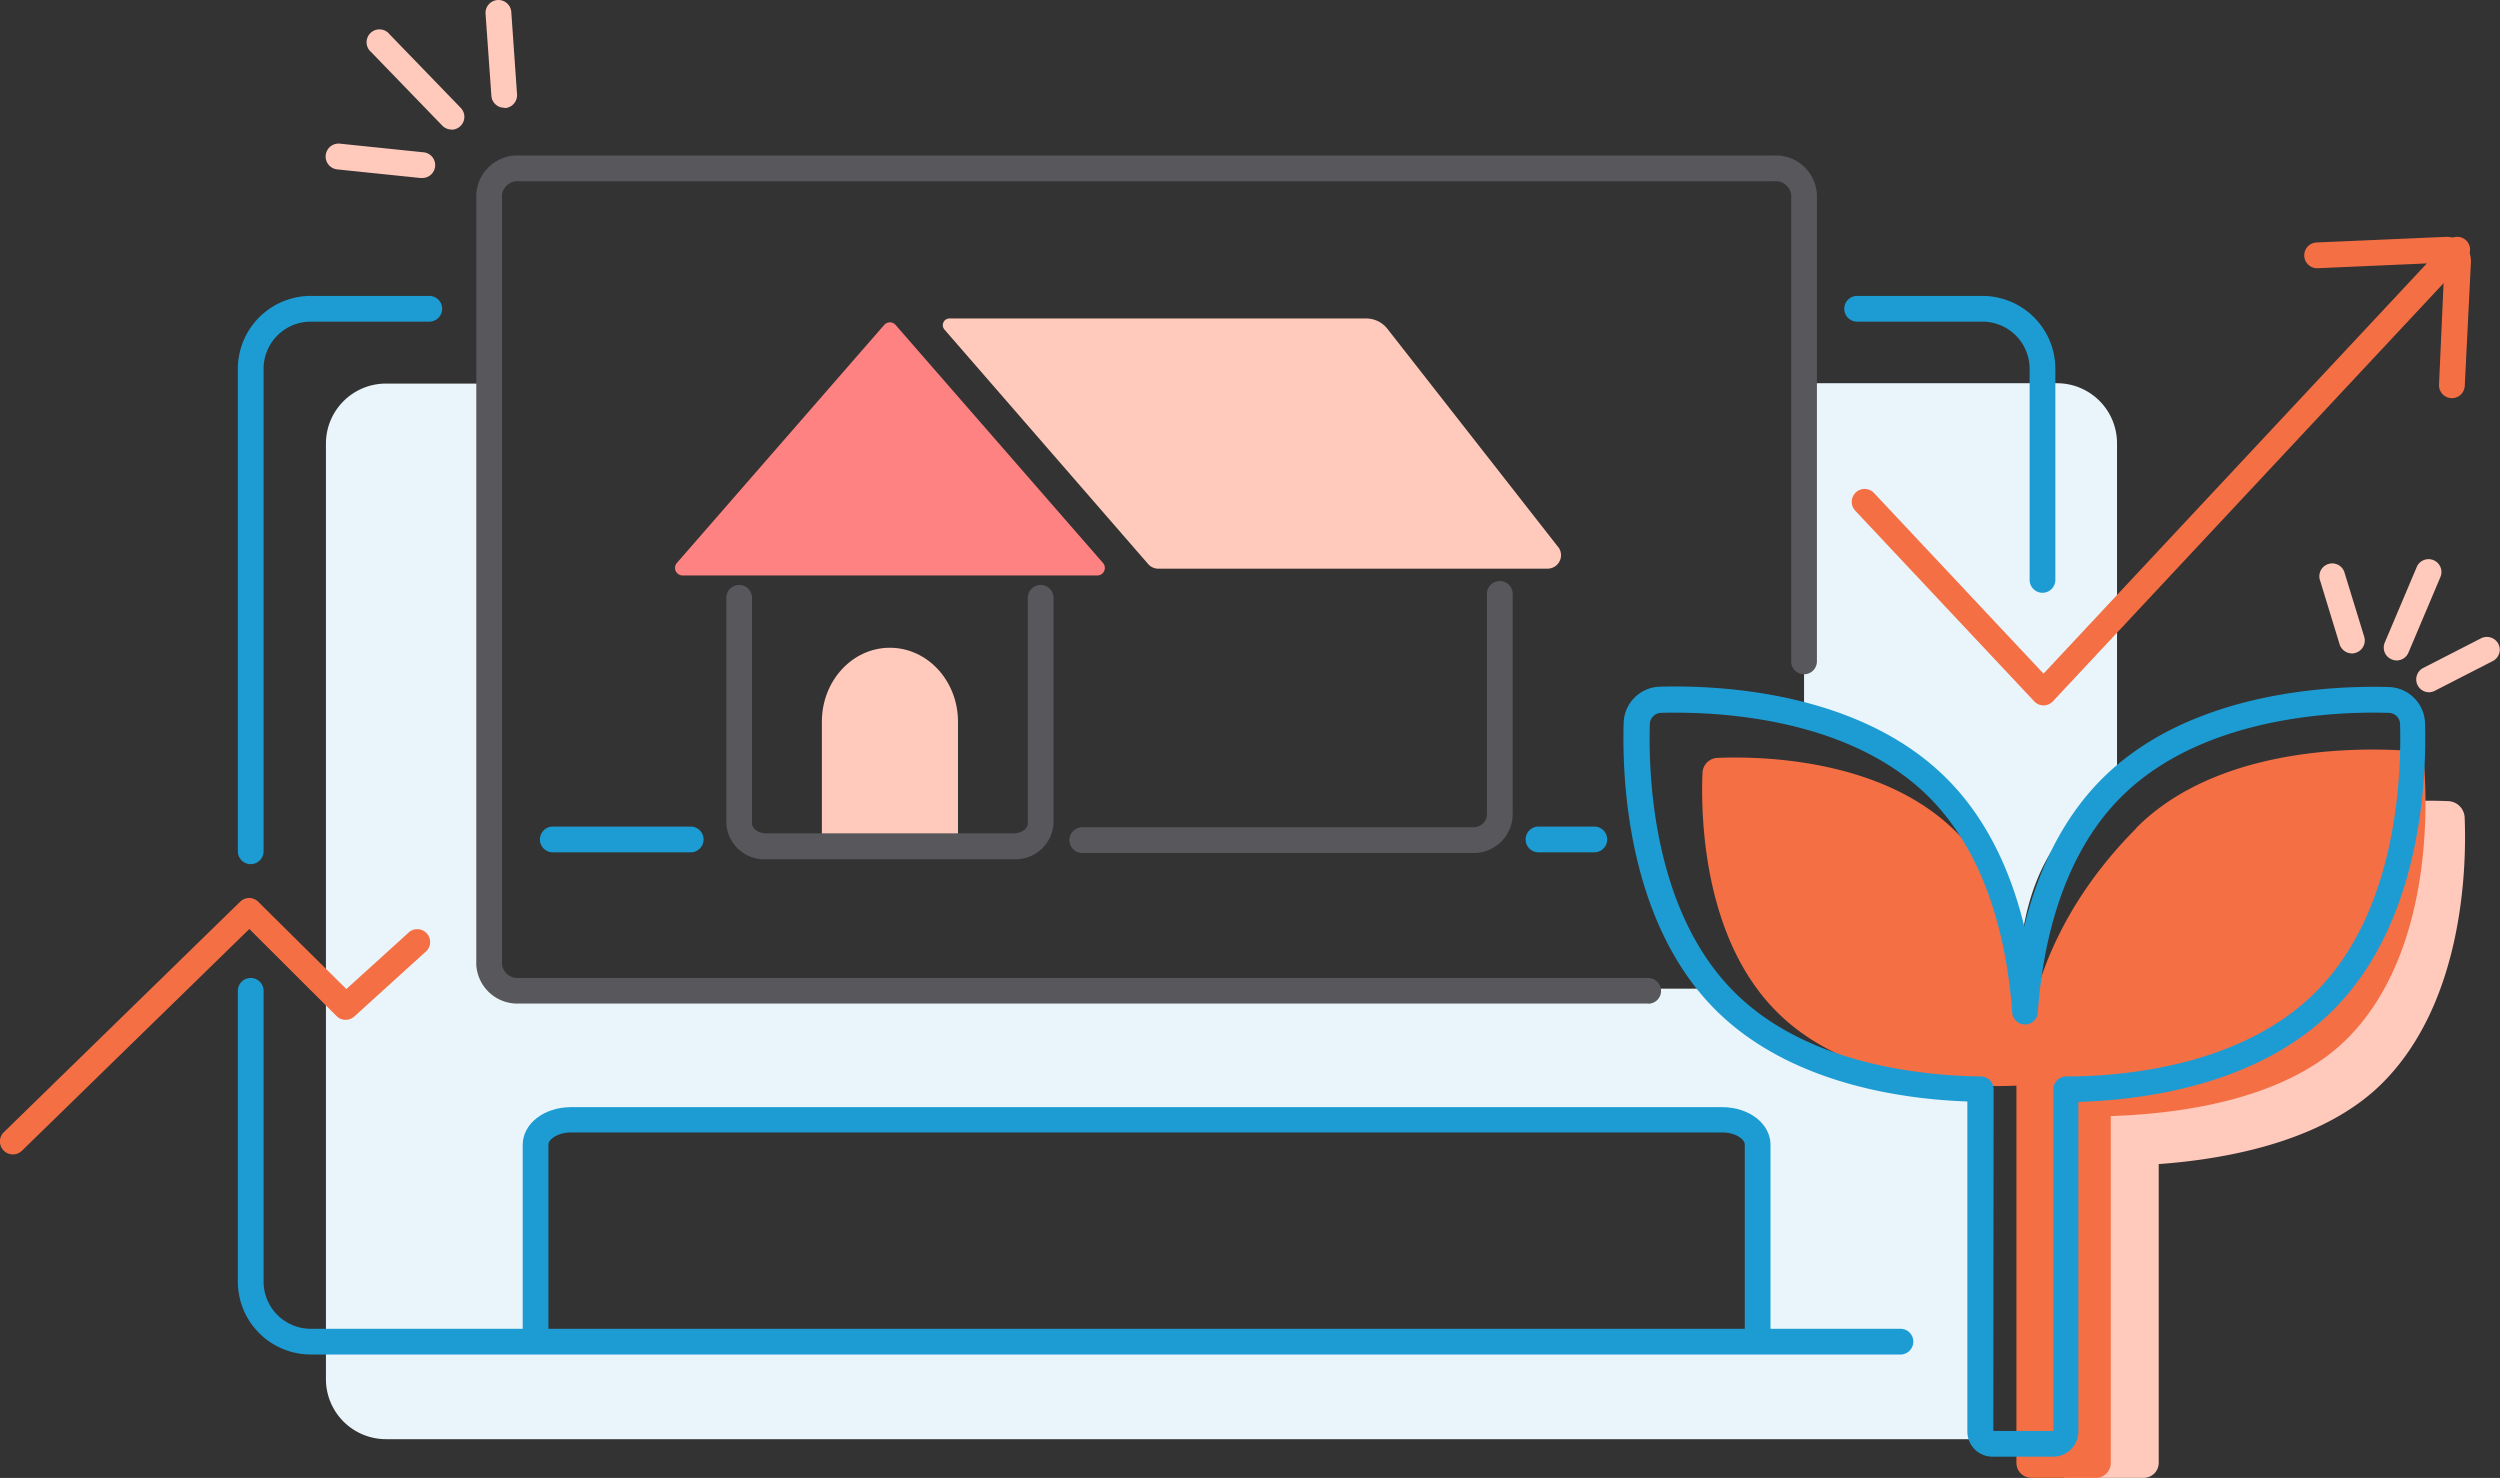 <svg id="Layer_1" data-name="Layer 1" xmlns="http://www.w3.org/2000/svg" xmlns:xlink="http://www.w3.org/1999/xlink" viewBox="0 0 291.47 172.31"><rect x="0" y="0" width="291.47" height="172.31" fill="#333333" stroke="none"/><defs><style>.cls-1{fill:#fff;}.cls-2{fill:#FFCABC;}.cls-3{mask:url(#mask);}.cls-4{fill:#E9F5FA;}.cls-5{fill:#ffcabc;}.cls-6{fill:#57575c;}.cls-7{fill:#1D9CD3;}.cls-8{fill:#ff8282;}.cls-9{fill:#F56F45;}.cls-10{fill:#1D9CD3;}</style><mask id="mask" x="-28.92" y="-24.63" width="350" height="218.75" maskUnits="userSpaceOnUse"><g id="b"><path id="a" class="cls-1" d="M-28.92,194.12h350V-24.63h-350Z"/></g></mask></defs><title>Artboard 1</title><path class="cls-2" d="M254.46,103c-16.25,16.34-13.41,32.77-13.41,32.77s25,2.18,36.7-9.49c9.59-9.59,9.82-25.56,9.6-30.93a2,2,0,0,0-2-1.95c-5.38-.22-21.37,0-30.94,9.6"/><path class="cls-2" d="M249.94,172.3h-9.26V130.12h11v40.43a1.75,1.75,0,0,1-1.75,1.75"/><g class="cls-3"><path class="cls-4" d="M211.33,84.23c10.61.77,18,13.11,18,13.11l.7,1.23a48.13,48.13,0,0,1,5,17.92c.53-7.2.87-14.94,7.79-21.86,1.52-1.52,2.28-3.2,4-4.28V51.68a7,7,0,0,0-7-7H210.33V83.89l1,.34m-6.41,72.19H62.44V133.48c0-1.6,1.86-2.9,4.14-2.9h134.2c2.29,0,4.14,1.3,4.14,2.9v23ZM230,161.33V127c-4.09,0-18.56-3.24-18.56-3.24-3.88-1.35-7.92-5.53-11.13-8.49l-.09,0H60.53A3.36,3.36,0,0,1,57,112V44.72H45a7,7,0,0,0-7,7V160.79a7,7,0,0,0,7,7H230.29s-.29-5.69-.29-6.43Z"/></g><g class="cls-3"><path class="cls-5" d="M95.82,97.9V84.14c0-4.76,3.55-8.62,7.93-8.62s7.94,3.86,7.94,8.62V97.9"/></g><g class="cls-3"><path class="cls-6" d="M192.16,117H60.53a4.79,4.79,0,0,1-5-4.54V22.68a4.79,4.79,0,0,1,5-4.55h146.3a4.79,4.79,0,0,1,5,4.55V77.11a1.5,1.5,0,0,1-3,0V22.68a1.84,1.84,0,0,0-2-1.55H60.53a1.85,1.85,0,0,0-2,1.55v89.8a1.85,1.85,0,0,0,2,1.54H192.16a1.5,1.5,0,0,1,0,3Z"/></g><g class="cls-3"><path class="cls-7" d="M206.42,156.43h-3v-23c0-.57-1-1.4-2.64-1.4H66.58c-1.61,0-2.64.83-2.64,1.4v22.94h-3V133.48c0-2.46,2.48-4.4,5.64-4.4h134.2c3.17,0,5.64,1.94,5.64,4.4Z"/></g><g class="cls-3"><path class="cls-7" d="M221.57,157.92H36.23a8.51,8.51,0,0,1-8.5-8.5v-33.9a1.5,1.5,0,0,1,3,0v33.9a5.5,5.5,0,0,0,5.5,5.5H221.57a1.5,1.5,0,0,1,0,3ZM29.23,100.75a1.5,1.5,0,0,1-1.5-1.5V43a8.51,8.51,0,0,1,8.5-8.5H50.05a1.5,1.5,0,0,1,0,3H36.23a5.5,5.5,0,0,0-5.5,5.5V99.25A1.5,1.5,0,0,1,29.23,100.75Zm208.9-31.64a1.5,1.5,0,0,1-1.5-1.5V43a5.5,5.5,0,0,0-5.5-5.5H216.52a1.5,1.5,0,0,1,0-3h14.61a8.51,8.51,0,0,1,8.5,8.5V67.61A1.5,1.5,0,0,1,238.13,69.11Z"/></g><g class="cls-3"><path class="cls-6" d="M118.18,100.18H89.33A4.44,4.44,0,0,1,84.68,96V69.7a1.5,1.5,0,1,1,3,0V96c0,.63.76,1.16,1.65,1.16h28.85c.89,0,1.65-.53,1.65-1.16V69.7a1.5,1.5,0,0,1,3,0V96A4.44,4.44,0,0,1,118.18,100.18Zm53.54-.73H126.18a1.5,1.5,0,0,1,0-3h45.54A1.56,1.56,0,0,0,173.36,95V69.24a1.5,1.5,0,0,1,3,0V95A4.55,4.55,0,0,1,171.72,99.45Z"/></g><g class="cls-3"><path class="cls-5" d="M181.65,63.76l-19.9-25.43a3.15,3.15,0,0,0-2.48-1.2H110.7a.78.78,0,0,0-.59,1.29l23.75,27.34a1.55,1.55,0,0,0,1.19.54h45.37a1.57,1.57,0,0,0,1.24-2.54"/></g><g class="cls-3"><path class="cls-8" d="M103.09,37.88,78.91,65.64A.88.88,0,0,0,79,66.87a.87.87,0,0,0,.57.22h48.37a.87.87,0,0,0,.87-.88.86.86,0,0,0-.21-.57L104.41,37.88a.87.87,0,0,0-1.23-.08l-.09.08"/></g><g class="cls-3"><path class="cls-9" d="M1.5,134.59a1.48,1.48,0,0,1-1.07-.45,1.5,1.5,0,0,1,0-2.12L28,105.13a1.49,1.49,0,0,1,2.1,0l10.28,10.18,7.17-6.5a1.5,1.5,0,1,1,2,2.22l-8.22,7.46a1.5,1.5,0,0,1-2.06,0L29.07,108.31,2.55,134.17A1.51,1.51,0,0,1,1.5,134.59ZM238.26,82.24a1.49,1.49,0,0,1-1.1-.48L216.3,59.54a1.5,1.5,0,0,1,2.19-2.06l19.76,21.06,47.14-50.45a1.49,1.49,0,0,1,2.12-.07,1.51,1.51,0,0,1,.07,2.12L239.35,81.76a1.51,1.51,0,0,1-1.09.48Z"/></g><g class="cls-3"><path class="cls-9" d="M285.86,46.42h-.06a1.51,1.51,0,0,1-1.44-1.56L285,30.62l-14.78.65a1.5,1.5,0,0,1-.14-3l15-.65a2.83,2.83,0,0,1,3,2.71v.26L287.36,45A1.5,1.5,0,0,1,285.86,46.42Z"/></g><g class="cls-3"><path class="cls-7" d="M185.88,99.37h-6.51a1.5,1.5,0,0,1,0-3h6.51a1.5,1.5,0,0,1,0,3Zm-105.35,0H64.45a1.5,1.5,0,1,1,0-3H80.53a1.5,1.5,0,0,1,0,3Z"/></g><g class="cls-3"><path class="cls-9" d="M228.07,97c10.5,10.49,8.54,29.47,8.54,29.47s-19,2-29.48-8.53c-8.63-8.63-8.84-23-8.64-27.83a1.82,1.82,0,0,1,1.75-1.75c4.84-.2,19.2,0,27.83,8.64"/></g><g class="cls-3"><path class="cls-9" d="M249.09,96.54c-16.25,16.34-12.88,33.3-12.88,33.3s25.77,2.93,37.44-8.74c9.59-9.59,9.39-26,9-31.52a2.23,2.23,0,0,0-2.06-2.06c-5.53-.37-21.95-.6-31.52,9"/></g><g class="cls-3"><path class="cls-9" d="M244.35,172.3h-7.51a1.75,1.75,0,0,1-1.75-1.75V124.93h11v45.63a1.75,1.75,0,0,1-1.75,1.75"/></g><g class="cls-3"><path class="cls-10" d="M239.4,169.83h-7.1a2.93,2.93,0,0,1-2.93-2.92V128.42c-7.85-.28-20.82-2.15-29.37-10.69-10.24-10.25-10.9-26.81-10.7-33.46a4.34,4.34,0,0,1,4.21-4.21c6.65-.19,23.21.46,33.45,10.71C231.84,95.64,234.55,102,236,108c1.48-6,4.19-12.32,9.06-17.19,10.25-10.25,26.81-10.9,33.46-10.71a4.35,4.35,0,0,1,4.21,4.21h0c.19,6.65-.46,23.21-10.71,33.45-8.64,8.65-21.76,10.47-29.71,10.71v38.48A2.93,2.93,0,0,1,239.4,169.83Zm-7-3h7V127a1.5,1.5,0,0,1,1.49-1.5c7.24,0,20.65-1.39,29.1-9.85,9.42-9.41,10-25,9.83-31.24h0a1.34,1.34,0,0,0-1.29-1.3c-6.26-.19-21.84.41-31.25,9.83-7,7-9.14,17.45-9.69,25a1.5,1.5,0,0,1-3,0c-.55-7.53-2.68-18-9.69-25-9.42-9.42-25-10-31.25-9.83a1.35,1.35,0,0,0-1.3,1.3c-.18,6.25.42,21.83,9.84,31.24,8.35,8.36,21.61,9.76,28.76,9.85a1.5,1.5,0,0,1,1.48,1.5Z"/></g><g class="cls-3"><path class="cls-5" d="M49.11,20.75H49l-9.68-1a1.5,1.5,0,0,1,.31-3l9.68,1a1.5,1.5,0,0,1-.15,3Zm3.53-5.65a1.49,1.49,0,0,1-1.08-.46L43.27,6.07A1.5,1.5,0,1,1,45.42,4l8.3,8.58a1.5,1.5,0,0,1-1.08,2.54Zm6.14-2.54a1.49,1.49,0,0,1-1.49-1.39l-.68-9.56a1.5,1.5,0,1,1,3-.21L60.28,11a1.51,1.51,0,0,1-1.39,1.6Z"/></g><g class="cls-3"><path class="cls-2" d="M283.19,80.71a1.5,1.5,0,0,1-.68-2.83l6.77-3.47a1.51,1.51,0,0,1,2,.66,1.49,1.49,0,0,1-.65,2l-6.77,3.47A1.55,1.55,0,0,1,283.19,80.71ZM279.43,77a1.51,1.51,0,0,1-.58-.12,1.49,1.49,0,0,1-.8-2l3.69-8.72a1.5,1.5,0,1,1,2.76,1.17l-3.69,8.72A1.49,1.49,0,0,1,279.43,77Zm-5.22-.82a1.52,1.52,0,0,1-1.44-1.06l-2.26-7.39a1.5,1.5,0,1,1,2.86-.88l2.27,7.39a1.5,1.5,0,0,1-1,1.87A1.39,1.39,0,0,1,274.21,76.19Z"/></g></svg>
